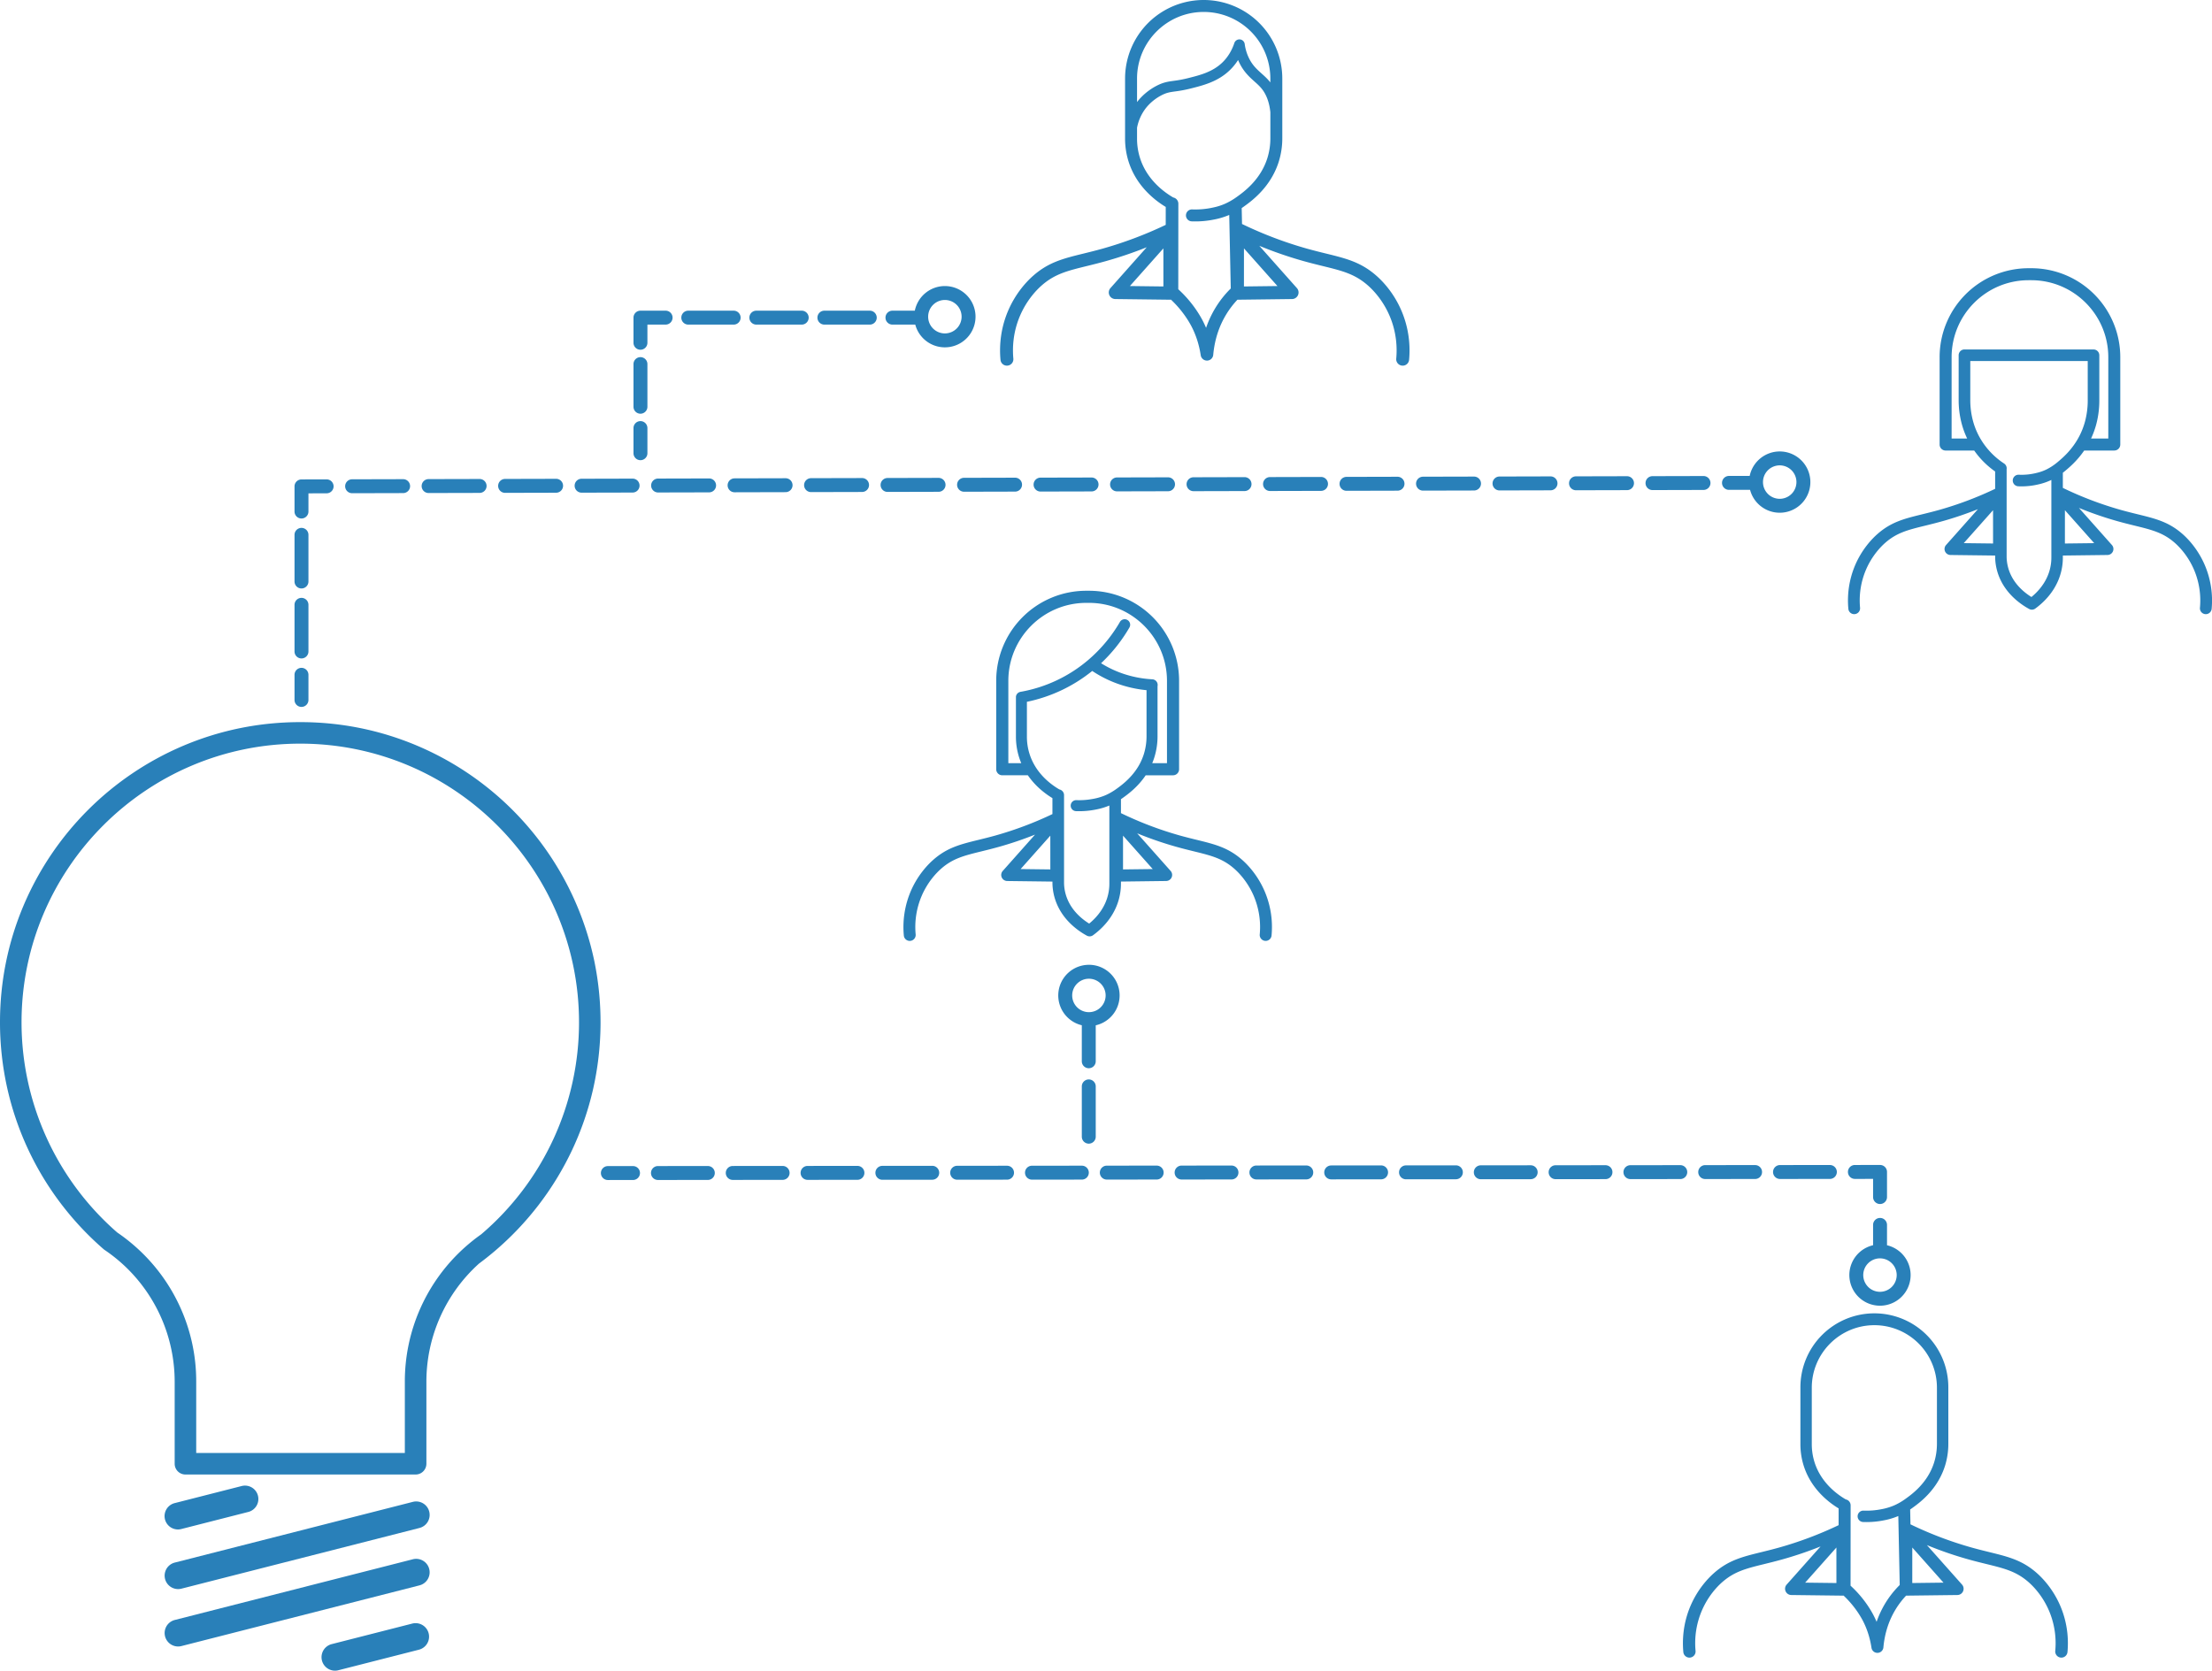 <svg xmlns="http://www.w3.org/2000/svg" viewBox="0 0 7782.68 5879.57"><defs><style>.cls-1{fill:#2980b9;}</style></defs><title>Asset 32</title><g id="Layer_2" data-name="Layer 2"><g id="Connected_Collaboration" data-name="Connected Collaboration"><path class="cls-1" d="M6688.47,5577.29v2.52l.06-.06Z"/><polygon class="cls-1" points="6683.99 5590.65 6683.96 5579.8 6683.97 5577.27 6685.91 5577.26 6685.28 5576.63 6685.93 5577.26 6692.97 5577.2 6693.05 5581.58 6683.99 5590.65"/><path class="cls-1" d="M7249,5651.57c-25.43-59.47-62.41-97.76-82.2-115.29-51.5-45.61-100.11-57.55-167.39-74.07l-1.43-.35c-19-4.68-38.69-9.53-60.79-15.7a1310.43,1310.43,0,0,1-215.42-81.71l-1.08-52.3c2-1.34,4-2.74,6-4.17,13.12-9.39,35.09-25.11,57.58-49.33,27.61-29.74,47.46-63.38,59-100a259.19,259.19,0,0,0,11.72-77.43V4883.75a260.23,260.23,0,1,0-520.45,0v197.41a251.74,251.74,0,0,0,11.74,77.57c13,40.66,36.22,77.23,69.11,108.68a309,309,0,0,0,53.63,41l-.06,58.95a1306.34,1306.34,0,0,1-209.3,78.79c-22.05,6.15-41.65,11-60.62,15.65l-1.6.4c-67.29,16.52-115.9,28.46-167.39,74.07-19.78,17.51-56.76,55.76-82.21,115.29-27.37,64.05-28.83,123.63-25.23,162.33a21.5,21.5,0,0,0,21.5,19.59c.72,0,1.38,0,2-.09a21.62,21.62,0,0,0,19.52-23.53,291.84,291.84,0,0,1,21.93-141.32c22.11-51.71,54-84.79,71.1-99.91,43.51-38.53,85.5-48.85,149.12-64.48,18.83-4.63,40.18-9.87,63.47-16.38a1319,1319,0,0,0,134.24-45.52l-119.31,134.2a22.07,22.07,0,0,0,16.23,36.74l180.68,2.21h.22a21.72,21.72,0,0,0,3.12-.22,348.52,348.52,0,0,1,39.13,43.61,336,336,0,0,1,25.62,39.19c16.64,30.34,27.89,64.26,33.43,100.85a21,21,0,0,0,20.87,17.94h.64a21.12,21.12,0,0,0,20.39-19.2c3.39-37.2,12.44-72,26.88-103.47a299.74,299.74,0,0,1,16.8-31.48,293.78,293.78,0,0,1,36.18-47.22l180.56-2.21a22.07,22.07,0,0,0,16.21-36.74l-123.51-138.93a1325.3,1325.3,0,0,0,145.93,50.25c23.53,6.57,44.79,11.79,63.54,16.39,63.55,15.62,105.54,25.94,149.05,64.47,17.06,15.12,49,48.2,71.1,99.91a292.11,292.11,0,0,1,21.94,141.32,21.61,21.61,0,0,0,19.51,23.53c.64.06,1.31.09,2,.09a21.5,21.5,0,0,0,21.49-19.59c.87-9.26,1.44-19.71,1.44-31.14A333.59,333.59,0,0,0,7249,5651.57Zm-897.7-81.93,109.87-123.57.06,124.92Zm352.07-294.25h0c-2.81,2-5.72,4-8.67,5.92-3.66,2.38-7.43,4.68-11.19,6.83a192.52,192.52,0,0,1-22,10.89,208.63,208.63,0,0,1-42.39,12.29,271.22,271.22,0,0,1-62.54,4.88,20,20,0,1,0-1.45,40.05c3.87.14,7.81.21,11.7.21a310.67,310.67,0,0,0,60.05-5.83,248.54,248.54,0,0,0,50-14.56c.69-.29,1.39-.58,2.09-.89l5,242.05v.67c-1.08,1.07-2.16,2.15-3.22,3.23a334.81,334.81,0,0,0-46.52,59.36,342.1,342.1,0,0,0-19.22,36c-4.6,10-8.74,20.41-12.38,31a325.81,325.81,0,0,0-14.45-29.83,379.37,379.37,0,0,0-28.92-44.32,390.12,390.12,0,0,0-48.3-53l.26-282.86a21.24,21.24,0,0,0-17.06-20.75c-31.61-18.37-87.17-59.42-109.73-130.2a212,212,0,0,1-9.85-65.27V4883.75c0-121.39,98.76-220.14,220.15-220.14a219.92,219.92,0,0,1,220.16,220.14v197.43a218.91,218.91,0,0,1-9.88,65.45C6782.31,5218.91,6727,5258.49,6703.38,5275.39ZM6838,5569.64,6728.11,5571l.06-124.92Z"/><path class="cls-1" d="M4449.63,3136.9c-24.35-57-59.76-93.59-78.7-110.37-49.27-43.64-95.78-55.08-160.16-70.91l-.1,0c-17.47-4.28-37.27-9.14-59.52-15.34a1252.18,1252.18,0,0,1-207.21-78.72v-49.07c2.18-1.48,4.08-2.8,5.88-4.08,17.22-12.32,52.76-37.76,81.17-80h96.2a21.32,21.32,0,0,0,21.3-21.3V2396a316.74,316.74,0,0,0-317-317h-9.41a316.77,316.77,0,0,0-317,317v311.09a21.33,21.33,0,0,0,21.3,21.3h90a270.75,270.75,0,0,0,51.05,55.22,299.85,299.85,0,0,0,35.43,25.15v56.15a1250.67,1250.67,0,0,1-200.19,75.35c-22.1,6.16-42,11-59.54,15.34l-.12,0c-64.36,15.83-110.87,27.27-160.12,70.91-18.93,16.76-54.33,53.38-78.7,110.37a321.19,321.19,0,0,0-24.15,155.41,20.76,20.76,0,0,0,20.76,18.93c.7,0,1.35,0,2-.09a20.86,20.86,0,0,0,18.84-22.72,279,279,0,0,1,21-135.12c21.13-49.43,51.67-81.07,68-95.54,41.58-36.84,81.74-46.7,142.53-61.63,17-4.17,38.14-9.36,60.79-15.7a1261.33,1261.33,0,0,0,127.7-43.25L3528.06,3065a21.31,21.31,0,0,0,15.67,35.46l159.21,2V3109a195.41,195.41,0,0,0,14.63,70.21c11.8,28.78,30.42,54.83,55.34,77.4a265.09,265.09,0,0,0,51,36.13,20.48,20.48,0,0,0,9.78,2.49,20.25,20.25,0,0,0,12-3.9c29.12-21.2,67.85-58.17,87-113.88a208.37,208.37,0,0,0,11.24-68.95v-6.11l159.06-2a21.3,21.3,0,0,0,15.68-35.46l-117.63-132.31a1265.93,1265.93,0,0,0,138.88,47.76c22.51,6.3,42.85,11.29,60.79,15.7,60.79,14.93,100.95,24.79,142.54,61.63,16.31,14.46,46.85,46.1,68,95.54a279.18,279.18,0,0,1,21,135.13,20.91,20.91,0,0,0,18.82,22.71c.63.06,1.28.09,2,.09a20.78,20.78,0,0,0,20.76-18.93c.83-8.86,1.38-18.86,1.38-29.79A319.28,319.28,0,0,0,4449.63,3136.9Zm-901.89-451.12V2396c0-151.29,123.08-274.37,274.37-274.37h9.41c151.29,0,274.37,123.08,274.37,274.37v289.79H4054c2.81-6.73,5.3-13.56,7.43-20.38a247.89,247.89,0,0,0,11.23-74.15V2414.8a20,20,0,0,0,.45-3.32,19.81,19.81,0,0,0-18.76-20.87,383.17,383.17,0,0,1-95.66-17.4,369.93,369.93,0,0,1-84.69-39.16,555.83,555.83,0,0,0,92.45-113.52c2.59-4.23,5.07-8.38,7.37-12.35a19.37,19.37,0,0,0-33.52-19.42c-2.19,3.8-4.5,7.67-6.86,11.49a515.15,515.15,0,0,1-100.7,118.93l-.24.21-.51.44-1,.92-3.61,3.08-.16.13a500.56,500.56,0,0,1-236.49,110.72h-.54l-.41.17-.31.08-.51.11c-.23.05-.46.12-.68.19-.42.12-.83.26-1.25.41l-.22.09a5.85,5.85,0,0,0-.56.22c-.22.08-.44.18-.65.28l-.38.18-.45.23-.23.12-.51.28-.46.28-.17.1-.3.19-.19.13a4.74,4.74,0,0,0-.42.3,2,2,0,0,0-.25.18l-.65.49-.25.21-.3.25a17.39,17.39,0,0,0-1.57,1.53l-.43.48-.4.47-.24.32-.21.27c-.26.35-.5.68-.7,1l-.23.35-.44.74-.3.55a19.52,19.52,0,0,0-1,2.24c-.08.24-.17.49-.25.74l-.12.4a4.08,4.08,0,0,0-.16.54c-.13.46-.23.93-.33,1.45,0,.15,0,.28-.07.39s0,.22-.05.34a2.72,2.72,0,0,0,0,.3,6.62,6.62,0,0,0-.08.66l0,.26c0,.1,0,.2,0,.3,0,.31,0,.63,0,.92V2591.2a240.86,240.86,0,0,0,11.24,74.28c2.17,6.81,4.69,13.61,7.53,20.3Zm43.2,372.62,104.5-117.54.06,118.82Zm336.35-281.52h0c-2.91,2.07-5.7,4-8.33,5.66-3.46,2.25-7,4.44-10.68,6.52a187.21,187.21,0,0,1-21,10.43,200.9,200.9,0,0,1-40.42,11.72l-.12,0a259.33,259.33,0,0,1-59.77,4.66,19.37,19.37,0,0,0-1.43,38.71,297.49,297.49,0,0,0,68.7-5.37,239.43,239.43,0,0,0,47.85-13.95l1.07-.45v273.85a167.22,167.22,0,0,1-9,55.54c-13.83,40.3-40.83,68.8-62,86.09-26-16.17-59.35-44-76.85-86.59a154.74,154.74,0,0,1-11.57-55.4V2798.18a20.54,20.54,0,0,0-16.44-20c-23.51-13.71-56.4-37.73-81-74.88-1.32-2-2.64-4.05-4-6.32-1.79-2.92-3.51-5.89-5.11-8.84a198.19,198.19,0,0,1-14.72-34.42,202.35,202.35,0,0,1-9.42-62.39V2469.81a539,539,0,0,0,229.86-108.6,409.15,409.15,0,0,0,103.79,49.85,422.69,422.69,0,0,0,87.26,17.83v162.33a209.64,209.64,0,0,1-9.44,62.56,204,204,0,0,1-14.42,34.39l-.33.62c-1.45,2.7-3,5.44-4.73,8.36-1.26,2.11-2.59,4.24-4,6.36C3976.18,2741.88,3943.16,2765.52,3927.29,2776.88Zm128.5,281.52-104.55,1.28.05-118.82Z"/><path class="cls-1" d="M4930.91,1093.64c-27-63.27-66.35-104-87.38-122.56-54.73-48.47-106.42-61.18-178-78.76-20.57-5.05-41.85-10.28-66.21-17.07a1393.33,1393.33,0,0,1-229.39-87l-1.16-56c2.3-1.56,4.45-3,6.53-4.54,14-10,37.32-26.72,61.2-52.43,29.35-31.62,50.43-67.38,62.67-106.29a275.45,275.45,0,0,0,12.45-82.3V276.59a276.59,276.59,0,1,0-553.18,0v210a267.79,267.79,0,0,0,12.48,82.47c12.11,38,32.66,72.64,61.08,103.08a325.82,325.82,0,0,0,69.53,56.11l-.06,63.08a1391.86,1391.86,0,0,1-222.91,83.92c-24.35,6.79-45.63,12-66.21,17.07-71.56,17.58-123.25,30.29-178,78.76-21,18.61-60.33,59.28-87.39,122.56-29.11,68.1-30.65,131.43-26.82,172.58a22.59,22.59,0,0,0,22.59,20.59c.65,0,1.34,0,2.13-.1a22.7,22.7,0,0,0,20.5-24.72c-3.35-35.89-2-91.14,23.37-150.49,23.54-55.1,57.54-90.33,75.71-106.42,46.36-41.05,91.06-52,158.72-68.65,20-4.91,42.62-10.47,67.59-17.45a1405.28,1405.28,0,0,0,143.93-48.88L3907,1013.8a23.21,23.21,0,0,0,17.06,38.61l192.25,2.36h.23a23,23,0,0,0,3.4-.26,370,370,0,0,1,41.78,46.54A354.36,354.36,0,0,1,4189,1142.8c17.73,32.27,29.71,68.4,35.61,107.37a22.32,22.32,0,0,0,21.92,18.86h.71a22.18,22.18,0,0,0,21.38-20.15c3.61-39.63,13.24-76.71,28.62-110.2a319,319,0,0,1,17.89-33.52,312.36,312.36,0,0,1,38.62-50.38l192.23-2.36a23.19,23.19,0,0,0,17-38.61L4430.75,865.06A1406.57,1406.57,0,0,0,4587.13,919c25.06,7,47.65,12.55,67.59,17.45,67.66,16.62,112.36,27.6,158.71,68.65,18.17,16.08,52.16,51.29,75.72,106.42,25.39,59.35,26.72,114.6,23.37,150.49a22.74,22.74,0,0,0,20.54,24.72c.75.07,1.44.1,2.09.1a22.59,22.59,0,0,0,22.59-20.59c.92-9.83,1.53-20.93,1.53-33A354.65,354.65,0,0,0,4930.91,1093.64Zm-955.5-87,117.82-132.52.06,134ZM4235.06,42.06a234.32,234.32,0,0,1,234.52,234.53V290q-1.76-2.23-3.59-4.41c-8.59-10.15-17.91-18.51-26.93-26.59-16.53-14.82-32.15-28.82-44.68-54.31a161.53,161.53,0,0,1-15-49.82,18.81,18.81,0,0,0-36.47-3.45c-9.1,27.15-23.24,50.16-42,68.38-34.64,33.57-78.67,44.61-121.26,55.29a423.05,423.05,0,0,1-50.17,9.4c-20.81,2.86-37.24,5.12-62.69,18.74-25.77,13.78-49.17,33.56-66.22,55.93v-82.6C4000.52,147.27,4105.73,42.06,4235.06,42.06Zm115.73,651.48-.72.51-.34.22c-2.86,2-5.54,3.84-8.2,5.57-3.92,2.54-7.91,5-11.88,7.25-3,1.74-6,3.33-8.68,4.73-5.06,2.61-10,4.93-14.75,6.9-19.26,8-34.85,11-45.17,13.09a288.3,288.3,0,0,1-66.59,5.18,21,21,0,0,0-1.55,42c4,.15,8.23.22,12.45.22a329.61,329.61,0,0,0,63.83-6.18,264.32,264.32,0,0,0,53.1-15.49c.84-.34,1.72-.72,2.63-1.11l5.35,258,0,.81c-1.09,1.07-2.17,2.15-3.22,3.23a355.36,355.36,0,0,0-49.74,63.4,363.33,363.33,0,0,0-20.44,38.26,356.92,356.92,0,0,0-13.42,33.69,345.86,345.86,0,0,0-15.64-32.41,400.79,400.79,0,0,0-30.75-47.11,414.06,414.06,0,0,0-51.45-56.44l.28-301.09A22.33,22.33,0,0,0,4128,695c-33.67-19.56-92.91-63.3-116.94-138.73a225.39,225.39,0,0,1-10.5-69.6V449.52A162.55,162.55,0,0,1,4029,383.94c13.91-18.93,33.62-35.81,55.5-47.52,19.47-10.42,31-12,50.08-14.64a459.57,459.57,0,0,0,54.19-10.18c45.19-11.33,96.41-24.18,138.28-64.76a195.87,195.87,0,0,0,29-35.64c1.45,3.45,3,6.84,4.62,10.14,15.75,32,35.7,49.89,53.34,65.7,8.41,7.54,16.37,14.67,23.33,22.88,17.81,21,28.67,49.68,32.29,85.12v91.61a233.6,233.6,0,0,1-10.51,69.72C4434.87,633.32,4376,675.49,4350.79,693.54Zm143.76,313.11-117.88,1.44.06-134Z"/><path class="cls-1" d="M4344,703.61c-4.24,2.76-8.3,5.22-12.1,7.39A17.68,17.68,0,0,1,4344,703.61Z"/><path class="cls-1" d="M4363.15,696.49l-16.71,10.89c-4,2.62-8.17,5.15-12.32,7.53l-17.4,10,6.31-9c2.75-1.42,5.71-3,8.85-4.82a17.68,17.68,0,0,1,12.1-7.39c2.72-1.76,5.49-3.64,8.35-5.66h0Z"/><path class="cls-1" d="M4334.77,1014.46v2.71l.06,0Z"/><polygon class="cls-1" points="4339.37 1018.98 4337.85 1020.45 4330.27 1027.59 4330.27 1014.46 4332.2 1014.44 4331.69 1013.9 4332.22 1014.44 4334.77 1014.41 4339.27 1014.37 4339.37 1018.98"/><path class="cls-1" d="M7757.46,1989c-24.05-56.26-59-92.48-77.75-109.06-48.7-43.14-94.68-54.43-158.33-70.07l-.38-.09c-18.26-4.5-37.15-9.14-58.42-15.07A1238.19,1238.19,0,0,1,7257.91,1717v-53.33c2.62-2,5.19-4.1,7.67-6.17,14.87-12.43,42.3-35.37,67.38-72h105.93a21.12,21.12,0,0,0,21.1-21.1V1257.11A312.95,312.95,0,0,0,7146.8,943.93h-9.3a312.94,312.94,0,0,0-313.17,313.18v307.32a21.12,21.12,0,0,0,21.09,21.1H6946a301.73,301.73,0,0,0,73.7,73.74v61A1235.24,1235.24,0,0,1,6822,1794.73c-21.27,5.93-40.16,10.57-58.42,15.07l-.4.1c-63.63,15.63-109.61,26.92-158.3,70.06-18.72,16.59-53.71,52.81-77.76,109.06a317.35,317.35,0,0,0-23.87,153.56,20.57,20.57,0,0,0,20.57,18.74c.69,0,1.33,0,1.93-.09a20.66,20.66,0,0,0,18.67-22.5,275.75,275.75,0,0,1,20.72-133.46c20.87-48.83,51-80.08,67.14-94.36,41.07-36.38,80.74-46.12,140.79-60.87,17.75-4.36,37.87-9.31,60.06-15.5a1247.4,1247.4,0,0,0,125.94-42.65L6847,1918a21.11,21.11,0,0,0,15.52,35.13l157.22,1.93v6.47a193.62,193.62,0,0,0,14.45,69.39c25.24,61.45,76.7,96.66,105.12,112.17a20.19,20.19,0,0,0,21.58-1.39c28.77-20.94,67-57.46,85.94-112.53a205.53,205.53,0,0,0,11.1-68.12v-6l157.09-1.93a21.11,21.11,0,0,0,15.52-35.13l-116-130.52a1252.09,1252.09,0,0,0,137,47.1c22.27,6.22,42.35,11.15,60.07,15.5,60,14.75,99.71,24.5,140.78,60.87,16.11,14.28,46.27,45.53,67.15,94.36a275.85,275.85,0,0,1,20.71,133.46,20.67,20.67,0,0,0,18.64,22.5c.63.06,1.27.09,2,.09a20.57,20.57,0,0,0,20.57-18.74A317.35,317.35,0,0,0,7757.46,1989Zm-848.2-77.57,103.06-115.92.06,117.17ZM7137.5,986.12h9.3c149.42,0,271,121.57,271,271v286.23h-60.66a304.49,304.49,0,0,0,18.2-49.74,325.68,325.68,0,0,0,10.87-84.13V1250.23a20.4,20.4,0,0,0-20.37-20.37H6913.64c-.61-.06-1.24-.09-1.86-.09a20.49,20.49,0,0,0-20.47,20.46v156.54a323.37,323.37,0,0,0,10.93,85.12,299.26,299.26,0,0,0,19.08,51.45h-54.8V1257.11C6866.52,1107.69,6988.08,986.12,7137.5,986.12Zm101.95,640.1a196.22,196.22,0,0,1-39.15,25.86c-16.67,8.07-30.31,11.21-39.38,13.31a214.67,214.67,0,0,1-58,5.27,20.37,20.37,0,0,0-1.79,40.71c3.71.16,7.54.25,11.37.25a255.65,255.65,0,0,0,57.55-6.53A212.85,212.85,0,0,0,7217.5,1689v272c0,.1,0,.22,0,.35a165.26,165.26,0,0,1-8.94,54.64c-13.63,39.75-40.28,67.89-61.15,85-25.63-16-58.59-43.41-75.87-85.49a153,153,0,0,1-11.42-54.71V1654.43a19.4,19.4,0,0,0-.13-2.26,20.5,20.5,0,0,0-8.92-21.06,264.91,264.91,0,0,1-89.42-98.55,257,257,0,0,1-19.92-51.32,282.47,282.47,0,0,1-9.51-74.4V1270.6h413.24v138.86A285.74,285.74,0,0,1,7336,1483a261.15,261.15,0,0,1-19.58,50.83C7291.36,1582.83,7256.3,1612.13,7239.45,1626.22Zm128.79,285.23-103.11,1.25.06-117.17Z"/><path class="cls-1" d="M2092.14,3387.5a1058.87,1058.87,0,0,0-624.39-763.21c-130.28-55.1-268.65-83-411.25-83s-281,27.94-411.25,83A1060.08,1060.08,0,0,0,83,3186.5c-55.1,130.28-83,268.65-83,411.25A1062.85,1062.85,0,0,0,25.55,3829.7a1051.89,1051.89,0,0,0,187.79,404.75A1063.49,1063.49,0,0,0,364.44,4396a35.82,35.82,0,0,0,3.65,2.81,563.72,563.72,0,0,1,67,53.08,560.22,560.22,0,0,1,179.48,410.19v289.13a37.94,37.94,0,0,0,37.89,37.89h809.87a37.94,37.94,0,0,0,37.89-37.89V4862.11a559.4,559.4,0,0,1,185.13-415.32c18.86-14,37.49-28.8,55.36-44l0,0,.29-.19.19-.2a1060.54,1060.54,0,0,0,271.12-354,1051.43,1051.43,0,0,0,74.55-216.18,1067.75,1067.75,0,0,0,5.25-444.71ZM1693.2,4343.7c-3.92,2.77-7.5,5.36-11,7.91-2.48,1.82-4.94,3.67-7.32,5.48-1.33,1-2.67,2-4,3.05-.75.57-1.49,1.16-2.24,1.74l-1,.81-2.44,1.93-1.16.92q-3.36,2.67-6.68,5.38l-4,3.3c-2.37,2-4.73,4-7,5.9-1.18,1-2.36,2-3.5,3q-2.81,2.45-5.6,4.92l-1.52,1.35-.5.46a632.7,632.7,0,0,0-210.86,472.25v251.24H690.35V4862.11a629.59,629.59,0,0,0-54.92-258.56,631.71,631.71,0,0,0-148.9-207.27,637.58,637.58,0,0,0-74.1-58.94A980.91,980.91,0,0,1,75.78,3597.75c0-540.77,440-980.72,980.72-980.72s980.72,439.95,980.72,980.72A979.92,979.92,0,0,1,1693.2,4343.7Z"/><path class="cls-1" d="M1475.31,5377.38l-836.9,213.46a48.05,48.05,0,0,1-11.8,1.48A47.39,47.39,0,0,1,615,5499l836.9-213.45a47.38,47.38,0,1,1,23.42,91.81Z"/><path class="cls-1" d="M1475.31,5579.38l-836.9,213.46a48.05,48.05,0,0,1-11.8,1.48A47.39,47.39,0,0,1,615,5701l836.9-213.45a47.38,47.38,0,1,1,23.42,91.81Z"/><path class="cls-1" d="M1473.92,5805.63l-284.11,72.47a47.44,47.44,0,0,1-23.44-91.93l284.1-72.46a47.43,47.43,0,1,1,23.45,91.92Z"/><path class="cls-1" d="M902.45,5299.24a46.78,46.78,0,0,1-28.84,21.58L637.74,5381a47.36,47.36,0,0,1-11.72,1.48,47.08,47.08,0,0,1-11.55-92.7l235.87-60.16a47.07,47.07,0,0,1,52.11,69.64Z"/><path class="cls-1" d="M1060.74,2483.24a20,20,0,0,1-20-20v-88.48a20,20,0,0,1,40,0v88.48A20,20,0,0,1,1060.74,2483.24Z"/><path class="cls-1" d="M1060.74,2350.26a24.53,24.53,0,0,0-24.5,24.5v88.48a24.5,24.5,0,0,0,49,0v-88.48A24.53,24.53,0,0,0,1060.74,2350.26Zm15.5,113a15.5,15.5,0,0,1-31,0v-88.48a15.5,15.5,0,0,1,31,0Z"/><path class="cls-1" d="M1060.74,2108.49a20,20,0,0,0-20,20v164.18a20,20,0,0,0,40,0V2128.49A20,20,0,0,0,1060.74,2108.49Zm0-246.26a20,20,0,0,0-20,20v164.18a20,20,0,0,0,40,0V1882.23A20,20,0,0,0,1060.74,1862.23Z"/><path class="cls-1" d="M1060.74,2104a24.53,24.53,0,0,0-24.5,24.5v164.18a24.5,24.5,0,0,0,49,0V2128.49A24.53,24.53,0,0,0,1060.74,2104Zm15.5,188.68a15.5,15.5,0,0,1-31,0V2128.49a15.5,15.5,0,0,1,31,0Zm-15.5-434.94a24.53,24.53,0,0,0-24.5,24.5v164.18a24.5,24.5,0,0,0,49,0V1882.23A24.53,24.53,0,0,0,1060.74,1857.73Zm15.5,188.68a15.5,15.5,0,0,1-31,0V1882.23a15.5,15.5,0,0,1,31,0Z"/><path class="cls-1" d="M1060.74,1820.14a20,20,0,0,1-20-20v-88.48a20,20,0,0,1,20-20l88.48-.21h0a20,20,0,0,1,0,40l-68.52.16v68.53A20,20,0,0,1,1060.74,1820.14Z"/><path class="cls-1" d="M1149.16,1687l-88.48.21a24.53,24.53,0,0,0-24.44,24.5v88.48a24.5,24.5,0,0,0,49,0v-64l64-.15a24.5,24.5,0,1,0-.11-49Zm-72.92,113.19a15.5,15.5,0,0,1-31,0v-88.48a15.52,15.52,0,0,1,15.46-15.5l88.52-.21a15.5,15.5,0,0,1,0,31l-73,.17Z"/><path class="cls-1" d="M1418.35,1690.79h0l-179.42.44a20,20,0,0,0,0,40h0l179.42-.44a20,20,0,0,0,0-40Zm269.13-.65h0l-179.42.43a20,20,0,0,0,0,40h0l179.42-.43a20,20,0,0,0,0-40Zm269.13-.66h0l-179.42.44a20,20,0,0,0,0,40h0l179.42-.44a20,20,0,0,0,0-40Zm269.13-.65h0l-179.42.44a20,20,0,0,0,0,40h0l179.42-.44a20,20,0,0,0,0-40Zm269.13-.65h0l-179.42.43a20,20,0,0,0,0,40h0l179.42-.43a20,20,0,0,0,0-40Zm269.13-.66H2764l-179.42.44a20,20,0,0,0,0,40h0l179.42-.44a20,20,0,0,0,0-40Zm269.13-.65h-.05l-179.42.43a20,20,0,0,0,0,40h.05l179.42-.43a20,20,0,0,0,0-40Zm269.13-.66h-.05l-179.42.44a20,20,0,0,0,0,40h.05l179.42-.44a20,20,0,0,0,0-40Zm269.13-.65h0l-179.42.44a20,20,0,0,0,0,40h.05l179.42-.44a20,20,0,0,0,0-40Zm269.13-.65h-.05l-179.42.43a20,20,0,0,0,0,40h0l179.42-.43a20,20,0,0,0,0-40Zm269.13-.66h0l-179.42.44a20,20,0,0,0,0,40h.05l179.42-.44a20,20,0,0,0,0-40Zm269.13-.65h-.05l-179.42.43a20,20,0,0,0,0,40h0l179.42-.43a20,20,0,0,0,0-40Zm269.13-.66h-.05l-179.42.44a20,20,0,0,0,0,40h.05l179.42-.44a20,20,0,0,0,0-40Zm269.13-.65H4917l-179.42.44a20,20,0,0,0,0,40h.05l179.42-.44a20,20,0,0,0,0-40Zm269.13-.65h-.05l-179.42.43a20,20,0,0,0,0,40h.05l179.42-.43a20,20,0,0,0,0-40Zm269.13-.66h-.05l-179.42.44a20,20,0,0,0,0,40h.05l179.42-.44a20,20,0,0,0,0-40Zm269.13-.65h-.05l-179.42.43a20,20,0,0,0,0,40h.05l179.42-.43a20,20,0,0,0,0-40Zm269.13-.66h-.05l-179.42.44a20,20,0,0,0,0,40h.05l179.42-.44a20,20,0,0,0,0-40Z"/><path class="cls-1" d="M1418.29,1686.29l-179.42.44a24.5,24.5,0,0,0,.05,49h.06l179.42-.44a24.5,24.5,0,0,0-.11-49ZM1239,1726.73h0a15.5,15.5,0,0,1,0-31l179.46-.44a15.5,15.5,0,0,1,0,31Zm448.45-41.09-179.42.43a24.5,24.5,0,0,0,0,49l179.48-.43a24.5,24.5,0,0,0-.11-49Zm-194.87,25a15.52,15.52,0,0,1,15.47-15.54l179.46-.43a15.5,15.5,0,0,1,0,31l-179.45.43v0A15.53,15.53,0,0,1,1492.55,1710.61Zm464-25.63-179.42.44a24.5,24.5,0,0,0,0,49h.06l179.42-.44a24.5,24.5,0,1,0-.11-49Zm-179.32,40.44h0a15.5,15.5,0,0,1,0-31l179.46-.44a15.5,15.5,0,0,1,0,31Zm448.45-41.09-179.42.44a24.5,24.5,0,0,0,0,49l179.48-.44a24.5,24.5,0,1,0-.11-49Zm15.56,24.46a15.52,15.52,0,0,1-15.47,15.54l-179.46.44a15.5,15.5,0,0,1,0-31l179.46-.44A15.54,15.54,0,0,1,2241.24,1708.79Zm253.57-25.11-179.42.43a24.5,24.5,0,0,0,.05,49h.06l179.42-.43a24.5,24.5,0,0,0-.11-49Zm-179.32,40.43h0a15.52,15.52,0,0,1-15.49-15.46,15.5,15.5,0,0,1,15.46-15.54l179.46-.43a15.5,15.5,0,0,1,0,31ZM2763.94,1683l-179.42.44a24.5,24.5,0,0,0,.05,49h.07l179.41-.44a24.5,24.5,0,0,0-.11-49Zm-179.32,40.44h0a15.5,15.5,0,0,1,0-31L2764,1692a15.5,15.5,0,0,1,0,31Zm448.45-41.09-179.42.43a24.5,24.5,0,0,0,0,49l179.48-.43a24.5,24.5,0,0,0-.11-49Zm-194.86,25a15.51,15.51,0,0,1,15.46-15.54l179.46-.43a15.52,15.52,0,0,1,15.49,15.46,15.5,15.5,0,0,1-15.46,15.54l-179.45.43v0A15.52,15.52,0,0,1,2838.21,1707.34Zm464-25.63-179.42.44a24.5,24.5,0,0,0,0,49h.07l179.42-.44a24.5,24.5,0,0,0-.12-49Zm-179.32,40.44h-.05a15.5,15.5,0,0,1,0-31l179.46-.44a15.5,15.5,0,0,1,0,31Zm448.45-41.09-179.42.44a24.5,24.5,0,0,0,.05,49l179.48-.44a24.5,24.5,0,1,0-.11-49Zm-194.86,25a15.5,15.5,0,0,1,15.46-15.53l179.46-.44a15.5,15.5,0,0,1,0,31l-179.45.44v0A15.52,15.52,0,0,1,3376.47,1706Zm464-25.62-179.42.43a24.5,24.5,0,0,0,.05,49h.06l179.42-.43a24.5,24.5,0,0,0-.11-49Zm-179.32,40.43h0a15.49,15.49,0,0,1-11-26.43,15.38,15.38,0,0,1,10.95-4.57l179.46-.43a15.5,15.5,0,0,1,0,31Zm448.45-41.09-179.42.44a24.5,24.5,0,0,0,0,49l179.48-.44a24.5,24.5,0,0,0-.11-49Zm15.55,24.46a15.51,15.51,0,0,1-15.46,15.54l-179.46.44a15.5,15.5,0,0,1,0-31l179.46-.44A15.52,15.52,0,0,1,4125.14,1704.21Zm253.57-25.11-179.42.43a24.5,24.5,0,0,0,.06,49h.06l179.42-.43a24.5,24.5,0,1,0-.12-49Zm-179.31,40.43h0a15.5,15.5,0,0,1,0-31l179.46-.43a15.5,15.5,0,0,1,0,31Zm448.45-41.09-179.42.44a24.5,24.5,0,0,0,0,49h.06l179.42-.44a24.5,24.5,0,1,0-.11-49Zm-179.32,40.44h-.05a15.52,15.52,0,0,1-15.49-15.46,15.5,15.5,0,0,1,15.46-15.54l179.46-.44a15.5,15.5,0,0,1,0,31ZM4917,1677.79l-179.42.44a24.5,24.5,0,0,0,0,49l179.48-.44a24.5,24.5,0,0,0-.11-49Zm-194.86,25a15.48,15.48,0,0,1,15.46-15.53l179.46-.44a15.52,15.52,0,0,1,15.49,15.46,15.5,15.5,0,0,1-15.46,15.54l-179.45.44v0A15.52,15.52,0,0,1,4722.12,1702.76Zm464-25.62-179.42.43a24.5,24.5,0,0,0,.05,49h.06l179.42-.43a24.5,24.5,0,0,0-.11-49Zm-179.32,40.43h-.05a15.5,15.5,0,0,1,0-31l179.46-.43a15.5,15.5,0,0,1,0,31Zm448.45-41.09-179.42.44a24.5,24.5,0,0,0,.05,49l179.49-.44a24.5,24.5,0,1,0-.12-49Zm-194.86,25a15.48,15.48,0,0,1,15.46-15.53l179.46-.44a15.5,15.5,0,0,1,0,31l-179.45.44v0A15.52,15.52,0,0,1,5260.38,1701.45Zm464-25.62-179.42.43a24.5,24.5,0,0,0,.05,49h.07l179.41-.43a24.5,24.5,0,1,0-.11-49Zm-179.32,40.43H5545a15.52,15.52,0,0,1-15.49-15.46,15.5,15.5,0,0,1,15.46-15.54l179.46-.43a15.5,15.5,0,0,1,0,31Zm448.45-41.09-179.42.44a24.5,24.5,0,0,0,.05,49h.07l179.41-.44a24.5,24.5,0,1,0-.11-49Zm15.56,24.47a15.52,15.52,0,0,1-15.47,15.53l-179.46.44a15.5,15.5,0,0,1,0-31l179.46-.44A15.54,15.54,0,0,1,6009.06,1699.64Z"/><path class="cls-1" d="M6261.74,1593.24a103.47,103.47,0,0,0-101.87,86l-76.65.18a20,20,0,0,0,0,40h.05l77.62-.18a103.33,103.33,0,1,0,100.81-126Zm0,166.67a63.34,63.34,0,1,1,63.33-63.34A63.4,63.4,0,0,1,6261.74,1759.91Z"/><path class="cls-1" d="M6261.74,1628.74a67.84,67.84,0,1,0,67.83,67.83A67.91,67.91,0,0,0,6261.74,1628.74Zm0,126.67a58.84,58.84,0,1,1,58.83-58.84A58.9,58.9,0,0,1,6261.74,1755.41Zm0-126.67a67.84,67.84,0,1,0,67.83,67.83A67.91,67.91,0,0,0,6261.74,1628.74Zm0,126.67a58.84,58.84,0,1,1,58.83-58.84A58.9,58.9,0,0,1,6261.74,1755.41Zm0-166.67a108,108,0,0,0-105.61,86l-72.92.17a24.5,24.5,0,0,0,.11,49l74.07-.17a107.83,107.83,0,1,0,104.35-135Zm0,206.67c-45.83,0-86.38-32.44-96.42-77.13l-.79-3.52-81.27.19a15.5,15.5,0,0,1,0-31l80.44-.19.64-3.74a98.83,98.83,0,1,1,97.43,115.39Zm0-166.67a67.84,67.84,0,1,0,67.83,67.83A67.91,67.91,0,0,0,6261.74,1628.74Zm0,126.67a58.84,58.84,0,1,1,58.83-58.84A58.9,58.9,0,0,1,6261.74,1755.41Zm0-126.67a67.84,67.84,0,1,0,67.83,67.83A67.91,67.91,0,0,0,6261.74,1628.74Zm0,126.67a58.84,58.84,0,1,1,58.83-58.84A58.9,58.9,0,0,1,6261.74,1755.41Zm0-126.67a67.84,67.84,0,1,0,67.83,67.83A67.91,67.91,0,0,0,6261.74,1628.74Zm0,126.67a58.84,58.84,0,1,1,58.83-58.84A58.9,58.9,0,0,1,6261.74,1755.41Z"/><path class="cls-1" d="M2253.37,1614.93a20,20,0,0,1-20-20v-88.47a20,20,0,0,1,40,0v88.47A20,20,0,0,1,2253.37,1614.93Z"/><path class="cls-1" d="M2253.37,1482a24.53,24.53,0,0,0-24.5,24.5v88.47a24.5,24.5,0,1,0,49,0v-88.47A24.53,24.53,0,0,0,2253.37,1482Zm15.5,113a15.5,15.5,0,1,1-31,0v-88.47a15.5,15.5,0,0,1,31,0Z"/><path class="cls-1" d="M2253.37,1451.42a20,20,0,0,1-20-20V1281.36a20,20,0,1,1,40,0v150.06A20,20,0,0,1,2253.37,1451.42Z"/><path class="cls-1" d="M2253.37,1256.86a24.53,24.53,0,0,0-24.5,24.5v150.06a24.5,24.5,0,0,0,49,0V1281.36A24.53,24.53,0,0,0,2253.37,1256.86Zm15.5,174.56a15.5,15.5,0,0,1-31,0V1281.36a15.5,15.5,0,1,1,31,0Z"/><path class="cls-1" d="M2253.37,1226.32a20,20,0,0,1-20-20v-88.47a20,20,0,0,1,20-20h88.48a20,20,0,0,1,0,40h-68.48v68.47A20,20,0,0,1,2253.37,1226.32Z"/><path class="cls-1" d="M2341.85,1093.35h-88.48a24.53,24.53,0,0,0-24.5,24.5v88.47a24.5,24.5,0,0,0,49,0v-64h64a24.5,24.5,0,0,0,0-49Zm0,40h-73v73a15.5,15.5,0,0,1-31,0v-88.47a15.51,15.51,0,0,1,15.5-15.5h88.48a15.5,15.5,0,0,1,0,31Z"/><path class="cls-1" d="M3060.18,1097.85H2900.55a20,20,0,0,0,0,40h159.63a20,20,0,0,0,0-40Zm-239.44,0H2661.11a20,20,0,0,0,0,40h159.63a20,20,0,0,0,0-40Zm-239.45,0H2421.66a20,20,0,0,0,0,40h159.63a20,20,0,0,0,0-40Z"/><path class="cls-1" d="M3060.18,1093.35H2900.55a24.5,24.5,0,0,0,0,49h159.63a24.5,24.5,0,0,0,0-49Zm0,40H2900.55a15.5,15.5,0,0,1,0-31h159.63a15.5,15.5,0,0,1,0,31Zm-239.44-40H2661.11a24.5,24.5,0,0,0,0,49h159.63a24.5,24.5,0,0,0,0-49Zm0,40H2661.11a15.5,15.5,0,0,1,0-31h159.63a15.5,15.5,0,0,1,0,31Zm-239.45-40H2421.66a24.5,24.5,0,0,0,0,49h159.63a24.5,24.5,0,0,0,0-49Zm0,40H2421.66a15.5,15.5,0,0,1,0-31h159.63a15.5,15.5,0,0,1,0,31Z"/><path class="cls-1" d="M3324.45,1011.18a103.49,103.49,0,0,0-102,86.67H3140a20,20,0,0,0,0,40h83.77a103.34,103.34,0,1,0,100.68-126.67Zm0,166.67a63.34,63.34,0,1,1,63.33-63.34A63.41,63.41,0,0,1,3324.45,1177.85Z"/><path class="cls-1" d="M3324.45,1046.68a67.84,67.84,0,1,0,67.83,67.83A67.91,67.91,0,0,0,3324.45,1046.68Zm0,126.67a58.84,58.84,0,1,1,58.83-58.84A58.91,58.91,0,0,1,3324.45,1173.35Zm0-126.67a67.84,67.84,0,1,0,67.83,67.83A67.91,67.91,0,0,0,3324.45,1046.68Zm0,126.67a58.84,58.84,0,1,1,58.83-58.84A58.91,58.91,0,0,1,3324.45,1173.35Zm0-166.67a108,108,0,0,0-105.75,86.67H3140a24.5,24.5,0,0,0,0,49h80.26a107.84,107.84,0,1,0,104.19-135.67Zm0,206.67a98.4,98.4,0,0,1-96.3-76.52l-.8-3.48H3140a15.5,15.5,0,0,1,0-31h86.29l.61-3.78a98.84,98.84,0,1,1,97.55,114.78Zm0-166.67a67.84,67.84,0,1,0,67.83,67.83A67.91,67.91,0,0,0,3324.45,1046.68Zm0,126.67a58.84,58.84,0,1,1,58.83-58.84A58.91,58.91,0,0,1,3324.45,1173.35Zm0-126.67a67.84,67.84,0,1,0,67.83,67.83A67.91,67.91,0,0,0,3324.45,1046.68Zm0,126.67a58.84,58.84,0,1,1,58.83-58.84A58.91,58.91,0,0,1,3324.45,1173.35Zm0-126.67a67.84,67.84,0,1,0,67.83,67.83A67.91,67.91,0,0,0,3324.45,1046.68Zm0,126.67a58.84,58.84,0,1,1,58.83-58.84A58.91,58.91,0,0,1,3324.45,1173.35Z"/><path class="cls-1" d="M2138.74,4148.24a20,20,0,0,1,0-40l88.48-.08h0a20,20,0,0,1,0,40l-88.47.08Z"/><path class="cls-1" d="M2227.19,4103.66l-88.47.08a24.5,24.5,0,0,0,0,49h0l88.48-.08a24.5,24.5,0,1,0,0-49Zm0,40-88.47.08h0a15.5,15.5,0,0,1,0-31l88.49-.08a15.49,15.49,0,0,1,11,26.45A15.36,15.36,0,0,1,2227.23,4143.66Z"/><path class="cls-1" d="M2490.42,4107.93h0l-175.47.15a20,20,0,0,0,0,40h0l175.47-.15a20,20,0,0,0,0-40Zm263.21-.24h0l-175.47.16a20,20,0,0,0,0,40h0l175.47-.16a20,20,0,0,0,0-40Zm263.21-.23h0l-175.47.15a20,20,0,0,0,0,40h0l175.47-.15a20,20,0,0,0,0-40Zm263.2-.24h0l-175.48.16a20,20,0,0,0,0,40h0l175.47-.16a20,20,0,0,0,0-40Zm263.21-.24h0l-175.47.16a20,20,0,0,0,0,40h0l175.47-.16a20,20,0,0,0,0-40Zm263.21-.23h0l-175.47.16a20,20,0,0,0,0,40h0l175.48-.16a20,20,0,0,0,0-40Zm263.21-.24h0l-175.47.16a20,20,0,0,0,0,40h0l175.47-.16a20,20,0,0,0,0-40Zm263.2-.23h0l-175.48.16a20,20,0,0,0,0,40h0l175.47-.16a20,20,0,0,0,0-40Zm263.21-.24h0l-175.47.16a20,20,0,0,0,0,40h0l175.47-.16a20,20,0,0,0,0-40Zm263.21-.23h0l-175.47.16a20,20,0,0,0,0,40h0l175.47-.16a20,20,0,0,0,0-40Zm263.2-.24h0l-175.48.16a20,20,0,0,0,0,40h0l175.47-.16a20,20,0,0,0,0-40Zm263.21-.23h0l-175.47.15a20,20,0,0,0,0,40h0l175.47-.15a20,20,0,0,0,0-40Zm263.21-.24h0l-175.47.16a20,20,0,0,0,0,40h0l175.48-.16a20,20,0,0,0,0-40Zm263.21-.23h0l-175.47.16a20,20,0,0,0,0,40h0l175.47-.16a20,20,0,0,0,0-40Zm263.2-.24h0l-175.48.16a20,20,0,0,0,0,40h0l175.47-.16a20,20,0,0,0,0-40Zm263.21-.23h0l-175.47.16a20,20,0,0,0,0,40h0l175.47-.16a20,20,0,0,0,0-40Z"/><path class="cls-1" d="M2490.4,4103.43l-175.47.15a24.5,24.5,0,0,0,0,49h0l175.47-.15a24.5,24.5,0,1,0,0-49Zm0,40-175.47.15h0a15.5,15.5,0,0,1,0-31l175.48-.15a15.5,15.5,0,0,1,0,31Zm263.17-40.24-175.47.16a24.5,24.5,0,0,0,0,49h0l175.47-.16a24.5,24.5,0,1,0,0-49Zm-175.43,40.16h0a15.5,15.5,0,0,1,0-31l175.49-.16a15.5,15.5,0,0,1,0,31ZM3016.81,4103l-175.47.15a24.5,24.5,0,0,0,0,49h0l175.47-.15a24.5,24.5,0,1,0-.05-49Zm0,40-175.47.15h0a15.5,15.5,0,0,1,0-31l175.49-.15a15.5,15.5,0,0,1,0,31ZM3280,4102.72l-175.47.16a24.5,24.5,0,0,0,0,49h0l175.48-.16a24.5,24.5,0,0,0-.05-49Zm0,40-175.47.16h0a15.5,15.5,0,0,1,0-31l175.48-.16a15.5,15.5,0,0,1,0,31Zm263.17-40.24-175.47.16a24.5,24.5,0,0,0,0,49h0l175.47-.16a24.5,24.5,0,1,0,0-49Zm-175.43,40.16h0a15.5,15.5,0,0,1,0-31l175.48-.16a15.5,15.5,0,0,1,11,26.45,15.37,15.37,0,0,1-11,4.55Zm438.64-40.39-175.48.16a24.5,24.5,0,0,0,0,49h0l175.47-.16a24.5,24.5,0,1,0,0-49ZM3631,4142.41h0a15.52,15.52,0,0,1-15.5-15.49,15.5,15.5,0,0,1,15.48-15.51l175.49-.16a15.5,15.5,0,0,1,0,31Zm438.64-40.4-175.47.16a24.5,24.5,0,0,0,0,49h0l175.47-.16a24.5,24.5,0,0,0-.05-49Zm0,40-175.47.16h0a15.5,15.5,0,0,1,0-31l175.49-.16a15.5,15.5,0,0,1,0,31Zm263.17-40.23-175.47.16a24.5,24.5,0,0,0,0,49h0l175.47-.16a24.5,24.5,0,0,0,0-49Zm0,40-175.47.16h0a15.5,15.5,0,0,1,0-31l175.48-.16a15.52,15.52,0,0,1,15.5,15.49,15.5,15.5,0,0,1-15.48,15.51Zm263.17-40.24-175.47.16a24.5,24.5,0,0,0,0,49h0l175.47-.16a24.5,24.5,0,0,0,0-49Zm-175.43,40.16h0a15.5,15.5,0,0,1,0-31l175.49-.16a15.5,15.5,0,0,1,0,31Zm438.64-40.39-175.48.16a24.5,24.5,0,0,0,0,49h0l175.47-.16a24.5,24.5,0,0,0,0-49Zm0,40-175.47.16h0a15.52,15.52,0,0,1-15.49-15.49,15.5,15.5,0,0,1,15.48-15.51l175.49-.16a15.5,15.5,0,0,1,0,31Zm263.17-40.24-175.47.16a24.5,24.5,0,0,0,0,49h0l175.48-.16a24.5,24.5,0,0,0-.05-49Zm0,40-175.47.16h0a15.5,15.5,0,0,1,0-31l175.48-.16a15.5,15.5,0,0,1,0,31Zm263.17-40.23-175.47.15a24.5,24.5,0,0,0,0,49h0l175.47-.15a24.5,24.5,0,0,0,0-49Zm0,40-175.47.15h0a15.5,15.5,0,0,1,0-31l175.48-.15a15.5,15.5,0,0,1,0,31Zm263.17-40.24-175.47.16a24.5,24.5,0,0,0,0,49h0l175.47-.16a24.5,24.5,0,0,0,0-49Zm-175.44,40.16h0a15.52,15.52,0,0,1-15.5-15.49,15.5,15.5,0,0,1,15.48-15.51l175.49-.16a15.5,15.5,0,0,1,0,31Zm438.64-40.39-175.47.16a24.5,24.5,0,0,0-24.48,24.52,24.55,24.55,0,0,0,24.5,24.48h0l175.47-.16a24.5,24.5,0,1,0-.05-49Zm0,40-175.47.16h0a15.5,15.5,0,1,1,0-31l175.49-.16a15.5,15.5,0,0,1,0,31Zm263.17-40.24-175.47.16a24.5,24.5,0,0,0,0,49h0l175.47-.16a24.5,24.5,0,0,0,0-49Zm0,40-175.47.16h0a15.5,15.5,0,0,1,0-31l175.48-.16a15.5,15.5,0,0,1,0,31Zm263.17-40.23-175.47.16a24.5,24.5,0,0,0,0,49h0l175.47-.16a24.5,24.5,0,0,0,0-49Zm-175.43,40.16h0a15.52,15.52,0,0,1-15.5-15.49,15.5,15.5,0,0,1,15.48-15.51l175.49-.16a15.5,15.5,0,0,1,0,31Z"/><path class="cls-1" d="M6614.74,4232.71a20,20,0,0,1-20-20v-68.45l-68.46.06h0a20,20,0,0,1,0-40l88.47-.08h0a20,20,0,0,1,20,20v88.47A20,20,0,0,1,6614.74,4232.71Z"/><path class="cls-1" d="M6632.06,4106.91a24.38,24.38,0,0,0-17.34-7.17l-88.48.08a24.5,24.5,0,0,0,.05,49l63.95-.06v63.95a24.5,24.5,0,1,0,49,0v-88.47A24.34,24.34,0,0,0,6632.06,4106.91Zm-1.82,105.8a15.5,15.5,0,1,1-31,0v-73l-73,.07a15.52,15.52,0,0,1-15.5-15.49,15.5,15.5,0,0,1,15.48-15.51l88.49-.08a15.5,15.5,0,0,1,15.5,15.5Z"/><path class="cls-1" d="M6634.74,4385.93v-75.24a20,20,0,0,0-40,0v75.15a103.32,103.32,0,1,0,40,.09Zm-20.24,164.68a63.34,63.34,0,1,1,63.33-63.33A63.41,63.41,0,0,1,6614.5,4550.61Z"/><path class="cls-1" d="M6614.5,4419.44a67.84,67.84,0,1,0,67.83,67.84A67.91,67.91,0,0,0,6614.5,4419.44Zm0,126.67a58.84,58.84,0,1,1,58.83-58.83A58.9,58.9,0,0,1,6614.5,4546.11Zm0-126.67a67.84,67.84,0,1,0,67.83,67.84A67.91,67.91,0,0,0,6614.5,4419.44Zm0,126.67a58.84,58.84,0,1,1,58.83-58.83A58.9,58.9,0,0,1,6614.5,4546.11Zm24.74-163.81v-71.61a24.5,24.5,0,0,0-49,0v71.51a107.8,107.8,0,1,0,49,.1Zm-24.74,203.81a98.84,98.84,0,0,1-18.9-195.85l3.64-.71v-78.86a15.5,15.5,0,0,1,31,0v78.93l3.62.72a98.84,98.84,0,0,1-19.36,195.77Zm0-166.67a67.84,67.84,0,1,0,67.83,67.84A67.91,67.91,0,0,0,6614.5,4419.44Zm0,126.67a58.84,58.84,0,1,1,58.83-58.83A58.9,58.9,0,0,1,6614.5,4546.11Zm0-126.67a67.84,67.84,0,1,0,67.83,67.84A67.91,67.91,0,0,0,6614.5,4419.44Zm0,126.67a58.84,58.84,0,1,1,58.83-58.83A58.9,58.9,0,0,1,6614.5,4546.11Zm0-126.67a67.84,67.84,0,1,0,67.83,67.84A67.91,67.91,0,0,0,6614.5,4419.44Zm0,126.67a58.84,58.84,0,1,1,58.83-58.83A58.9,58.9,0,0,1,6614.5,4546.11Z"/><path class="cls-1" d="M3830.74,3803.29a20,20,0,0,0-20,20v176.95a20,20,0,0,0,40,0V3823.29A20,20,0,0,0,3830.74,3803.29Z"/><path class="cls-1" d="M3830.74,3798.79a24.53,24.53,0,0,0-24.5,24.5v176.95a24.5,24.5,0,0,0,49,0V3823.29A24.53,24.53,0,0,0,3830.74,3798.79Zm15.5,201.45a15.5,15.5,0,0,1-31,0V3823.29a15.5,15.5,0,0,1,31,0Z"/><path class="cls-1" d="M3831.22,3399.85a103.34,103.34,0,0,0-20.48,204.62v130.34a20,20,0,0,0,40,0V3604.65a103.33,103.33,0,0,0-19.52-204.8Zm0,40a63.33,63.33,0,1,1-63.33,63.33A63.4,63.4,0,0,1,3831.22,3439.85Z"/><path class="cls-1" d="M3831.22,3435.35a67.83,67.83,0,1,0,67.83,67.83A67.91,67.91,0,0,0,3831.22,3435.35Zm0,126.66a58.83,58.83,0,1,1,58.83-58.83A58.9,58.9,0,0,1,3831.22,3562Zm0-126.66a67.83,67.83,0,1,0,67.83,67.83A67.91,67.91,0,0,0,3831.22,3435.35Zm0,126.66a58.83,58.83,0,1,1,58.83-58.83A58.9,58.9,0,0,1,3831.22,3562Zm0-166.66a107.84,107.84,0,0,0-25,212.74v126.72a24.5,24.5,0,0,0,49,0V3608.3a107.83,107.83,0,0,0-24-213Zm15,205.58v133.88a15.5,15.5,0,0,1-31,0v-134l-3.61-.73a98.86,98.86,0,1,1,38.26.17Zm-15-165.58a67.83,67.83,0,1,0,67.83,67.83A67.91,67.91,0,0,0,3831.22,3435.35Zm0,126.66a58.83,58.83,0,1,1,58.83-58.83A58.9,58.9,0,0,1,3831.22,3562Zm0-126.66a67.83,67.83,0,1,0,67.83,67.83A67.91,67.91,0,0,0,3831.22,3435.35Zm0,126.66a58.83,58.83,0,1,1,58.83-58.83A58.9,58.9,0,0,1,3831.22,3562Zm0-126.66a67.83,67.83,0,1,0,67.83,67.83A67.91,67.91,0,0,0,3831.22,3435.35Zm0,126.66a58.83,58.83,0,1,1,58.83-58.83A58.9,58.9,0,0,1,3831.22,3562Z"/></g></g></svg>